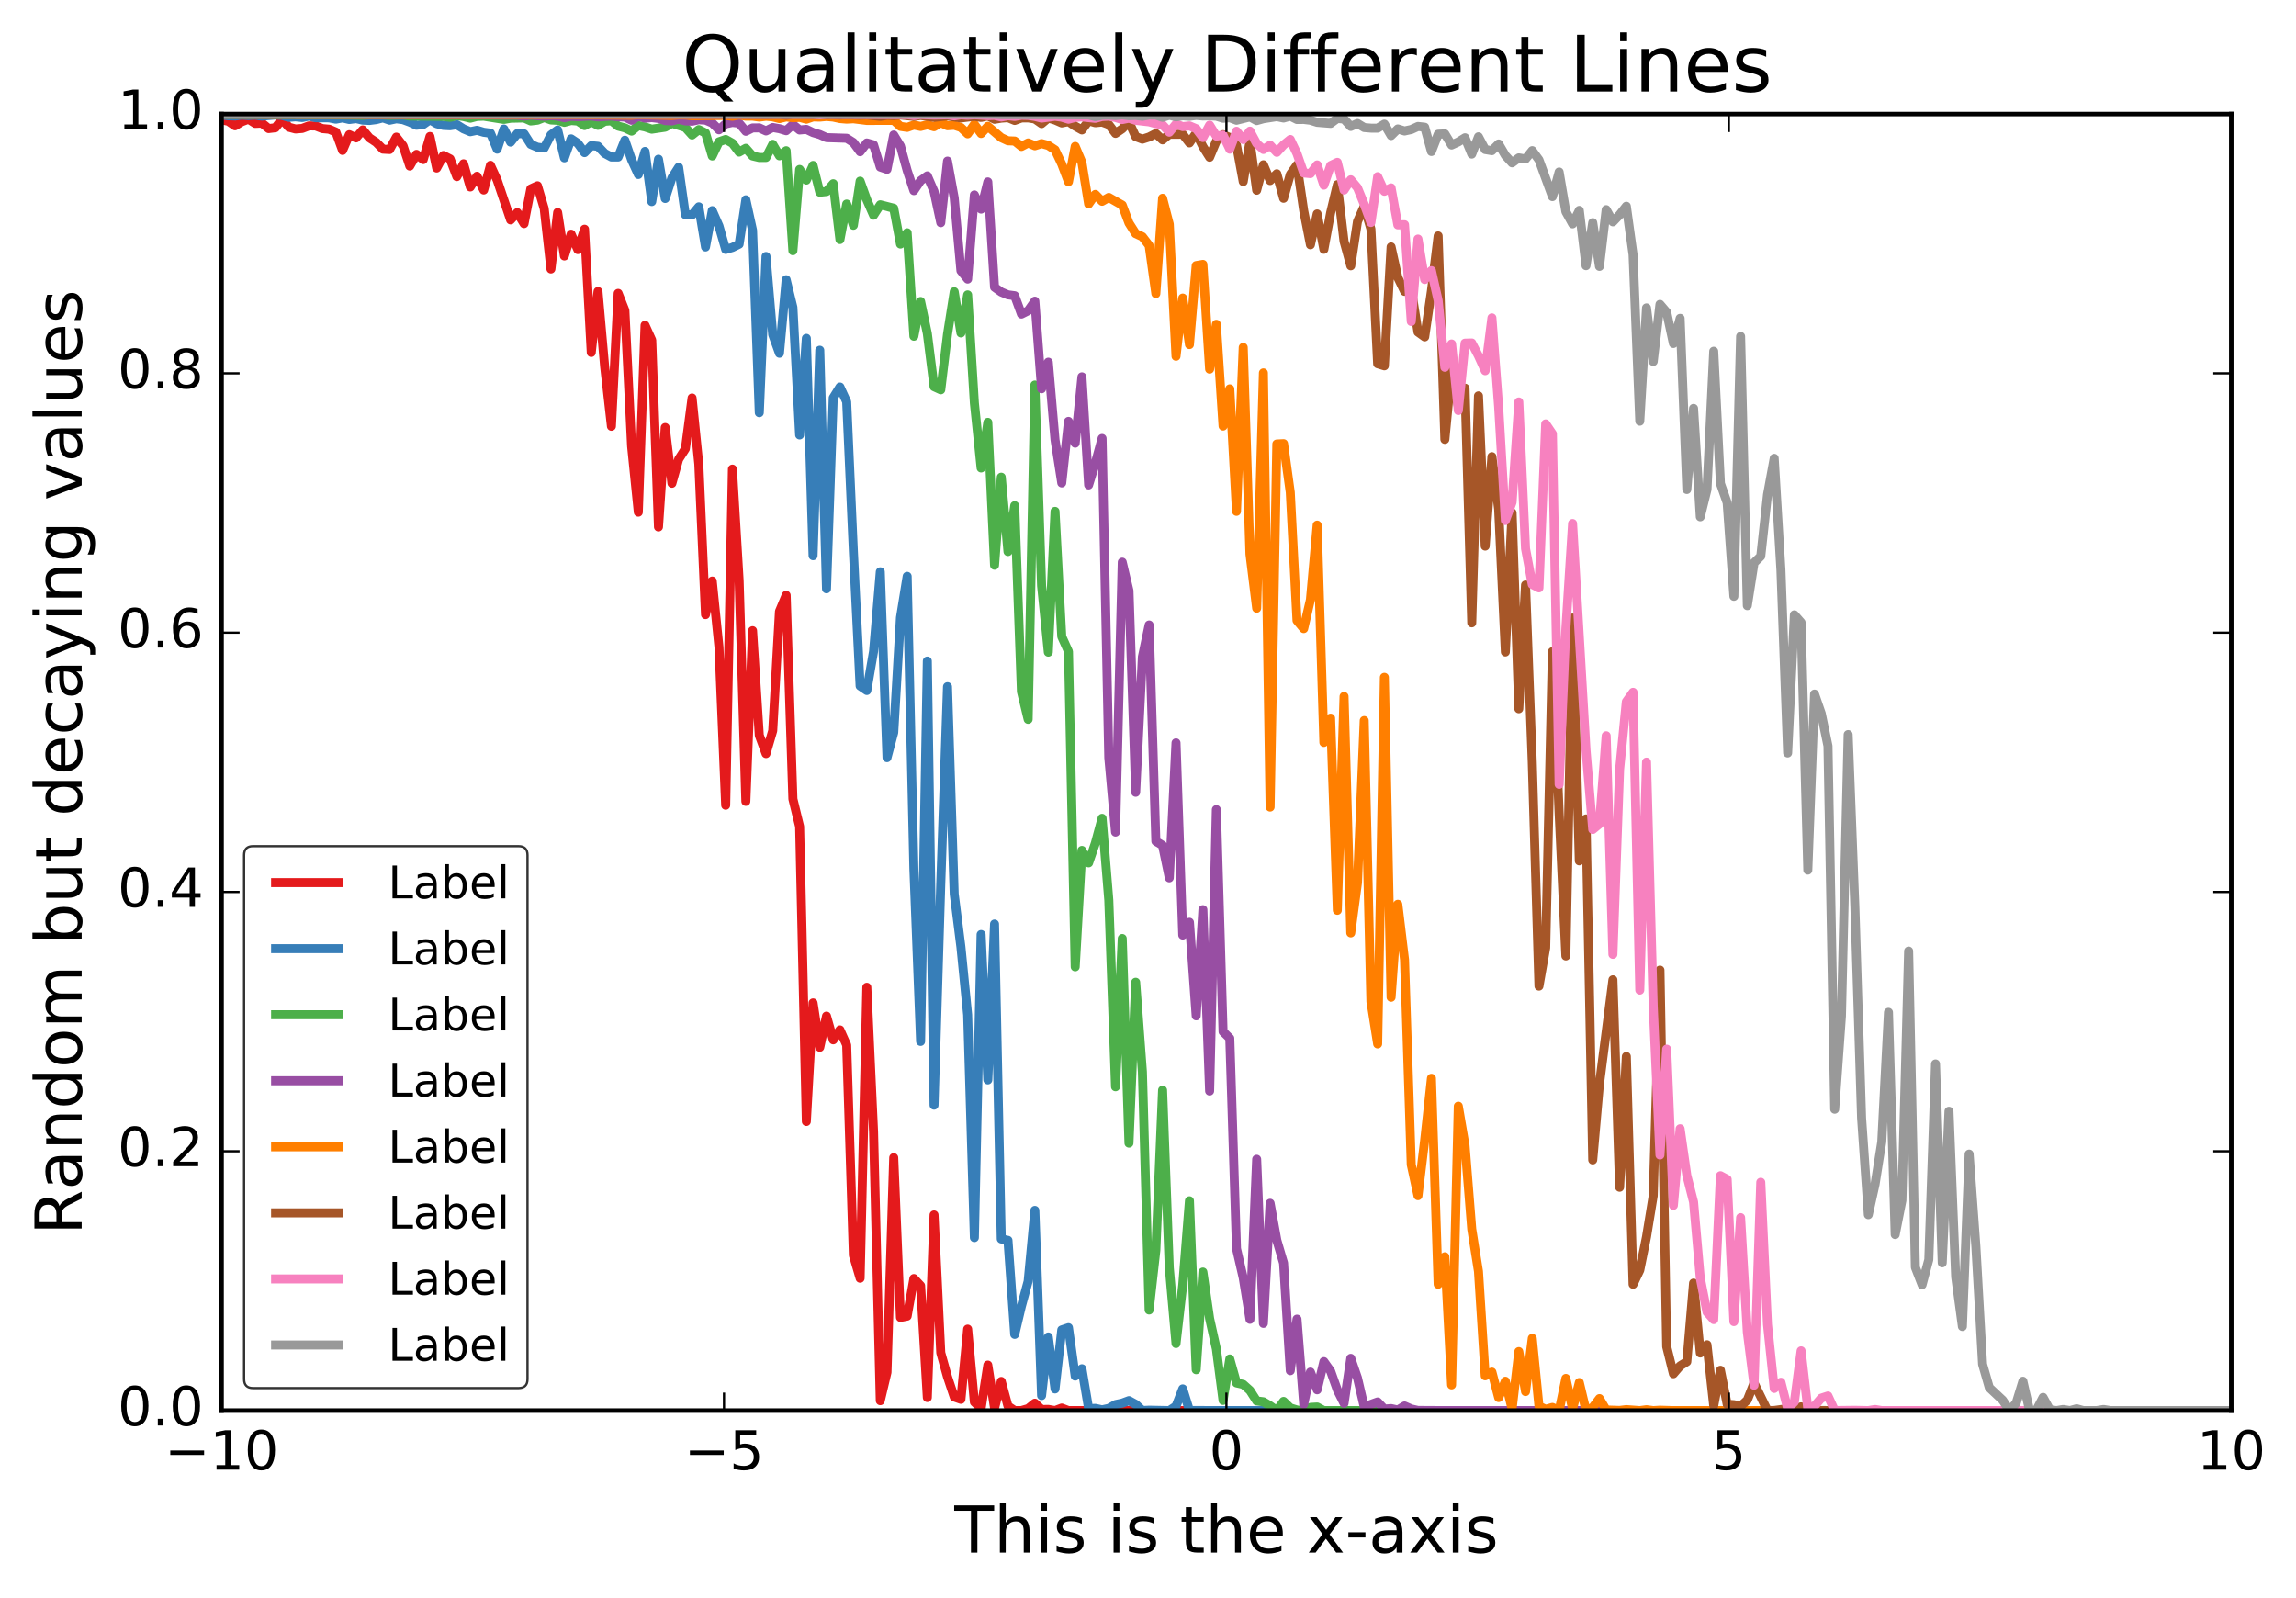 <?xml version="1.0" encoding="utf-8" standalone="no"?>
<!DOCTYPE svg PUBLIC "-//W3C//DTD SVG 1.1//EN"
  "http://www.w3.org/Graphics/SVG/1.1/DTD/svg11.dtd">
<!-- Created with matplotlib (http://matplotlib.org/) -->
<svg height="355pt" version="1.1" viewBox="0 0 510 355" width="510pt" xmlns="http://www.w3.org/2000/svg" xmlns:xlink="http://www.w3.org/1999/xlink">
 <defs>
  <style type="text/css">
*{stroke-linecap:butt;stroke-linejoin:round;stroke-miterlimit:100000;}
  </style>
 </defs>
 <g id="figure_1">
  <g id="patch_1">
   <path d="M 0 355.08 
L 510.455 355.08 
L 510.455 0 
L 0 0 
z
" style="fill:#ffffff;"/>
  </g>
  <g id="axes_1">
   <g id="patch_2">
    <path d="M 49.22 313.33 
L 495.62 313.33 
L 495.62 25.33 
L 49.22 25.33 
z
" style="fill:#ffffff;"/>
   </g>
   <g id="line2d_1">
    <path clip-path="url(#p0feb78dad5)" d="M 49.22 26.619 
L 50.713 26.934 
L 52.206 27.947 
L 53.699 27.046 
L 55.192 26.478 
L 56.685 27.417 
L 58.178 27.348 
L 59.671 28.563 
L 61.164 28.383 
L 62.657 26.499 
L 64.15 28.254 
L 65.643 28.654 
L 67.136 28.531 
L 68.629 27.962 
L 70.122 27.989 
L 71.615 28.567 
L 73.108 28.701 
L 74.601 29.334 
L 76.094 33.411 
L 77.587 29.921 
L 79.08 30.634 
L 80.573 28.862 
L 82.066 30.622 
L 83.559 31.614 
L 85.052 33.129 
L 86.545 33.212 
L 88.038 30.459 
L 89.531 32.381 
L 91.024 36.886 
L 92.517 34.293 
L 94.01 35.451 
L 95.503 30.317 
L 96.996 37.324 
L 98.488 34.541 
L 99.981 35.3 
L 101.474 39.233 
L 102.967 36.379 
L 104.46 41.529 
L 105.953 39.147 
L 107.446 42.203 
L 108.939 36.719 
L 110.432 39.994 
L 113.418 48.85 
L 114.911 47.222 
L 116.404 49.673 
L 117.897 41.956 
L 119.39 41.266 
L 120.883 46.336 
L 122.376 59.749 
L 123.869 47.198 
L 125.362 56.858 
L 126.855 52.019 
L 128.348 55.444 
L 129.841 50.914 
L 131.334 78.297 
L 132.827 64.745 
L 134.32 81.558 
L 135.813 94.69 
L 137.306 65.167 
L 138.799 68.949 
L 140.292 99.114 
L 141.785 113.765 
L 143.278 72.256 
L 144.771 75.558 
L 146.264 117.049 
L 147.757 94.961 
L 149.25 107.348 
L 150.743 102.019 
L 152.236 99.691 
L 153.729 88.404 
L 155.222 103.091 
L 156.715 136.523 
L 158.208 129.066 
L 159.701 143.733 
L 161.193 178.865 
L 162.686 104.197 
L 164.179 128.933 
L 165.672 178.01 
L 167.165 140.088 
L 168.658 163.339 
L 170.151 167.396 
L 171.644 162.315 
L 173.137 135.807 
L 174.63 132.231 
L 176.123 177.471 
L 177.616 183.596 
L 179.109 249.113 
L 180.602 222.775 
L 182.095 232.634 
L 183.588 225.707 
L 185.081 230.976 
L 186.574 228.771 
L 188.067 232.126 
L 189.56 278.841 
L 191.053 283.933 
L 192.546 219.298 
L 194.039 251.389 
L 195.532 311.126 
L 197.025 304.83 
L 198.518 257.145 
L 200.011 292.639 
L 201.504 292.347 
L 202.997 283.998 
L 204.49 285.58 
L 205.983 310.435 
L 207.476 269.873 
L 208.969 300.481 
L 210.462 305.832 
L 211.955 310.303 
L 213.448 310.829 
L 214.941 295.23 
L 216.434 311.427 
L 217.927 312.846 
L 219.42 303.223 
L 220.913 312.762 
L 222.406 306.854 
L 223.899 312.328 
L 225.391 313.327 
L 226.884 313.316 
L 228.377 312.885 
L 229.87 311.686 
L 231.363 313.087 
L 232.856 313.062 
L 234.349 313.319 
L 235.842 312.76 
L 237.335 313.33 
L 495.62 313.33 
L 495.62 313.33 
" style="fill:none;stroke:#e41a1c;stroke-linecap:square;stroke-width:2.0;"/>
   </g>
   <g id="line2d_2">
    <path clip-path="url(#p0feb78dad5)" d="M 49.22 25.567 
L 50.713 25.718 
L 52.206 25.772 
L 53.699 25.596 
L 55.192 25.679 
L 56.685 25.598 
L 58.178 25.805 
L 61.164 25.542 
L 62.657 25.649 
L 64.15 26.063 
L 65.643 25.953 
L 67.136 26.109 
L 68.629 25.788 
L 70.122 26.155 
L 73.108 26.182 
L 74.601 26.474 
L 76.094 26.19 
L 77.587 26.548 
L 79.08 26.345 
L 80.573 26.689 
L 82.066 26.76 
L 83.559 26.57 
L 85.052 26.184 
L 86.545 26.703 
L 88.038 26.39 
L 89.531 26.587 
L 91.024 27.133 
L 92.517 27.825 
L 94.01 27.652 
L 95.503 26.59 
L 96.996 27.477 
L 98.488 27.864 
L 99.981 27.937 
L 101.474 27.699 
L 102.967 28.633 
L 104.46 29.256 
L 105.953 28.941 
L 107.446 29.382 
L 108.939 29.578 
L 110.432 33.134 
L 111.925 28.662 
L 113.418 31.568 
L 114.911 29.677 
L 116.404 29.724 
L 117.897 32.069 
L 119.39 32.704 
L 120.883 32.875 
L 122.376 29.978 
L 123.869 28.875 
L 125.362 35.061 
L 126.855 30.845 
L 128.348 31.839 
L 129.841 33.897 
L 131.334 32.355 
L 132.827 32.497 
L 134.32 34.071 
L 135.813 34.879 
L 137.306 34.879 
L 138.799 31.147 
L 140.292 35.491 
L 141.785 38.757 
L 143.278 33.634 
L 144.771 44.776 
L 146.264 35.363 
L 147.757 44.088 
L 149.25 39.497 
L 150.743 37.162 
L 152.236 47.687 
L 153.729 47.727 
L 155.222 45.942 
L 156.715 54.863 
L 158.208 46.788 
L 159.701 50.191 
L 161.193 55.407 
L 162.686 54.967 
L 164.179 54.244 
L 165.672 44.376 
L 167.165 51.171 
L 168.658 91.671 
L 170.151 56.97 
L 171.644 74.341 
L 173.137 78.473 
L 174.63 62.139 
L 176.123 68.273 
L 177.616 96.618 
L 179.109 75.154 
L 180.602 123.436 
L 182.095 77.796 
L 183.588 130.793 
L 185.081 88.38 
L 186.574 85.968 
L 188.067 89.236 
L 189.56 122.522 
L 191.053 152.366 
L 192.546 153.379 
L 194.039 144.706 
L 195.532 127.016 
L 197.025 168.301 
L 198.518 162.726 
L 200.011 137.207 
L 201.504 128.018 
L 202.997 193.01 
L 204.49 231.326 
L 205.983 146.841 
L 207.476 245.486 
L 208.969 196.311 
L 210.462 152.528 
L 211.955 198.573 
L 213.448 210.36 
L 214.941 225.417 
L 216.434 274.904 
L 217.927 207.582 
L 219.42 239.879 
L 220.913 205.252 
L 222.406 275.199 
L 223.899 275.515 
L 225.391 296.402 
L 226.884 290.118 
L 228.377 284.615 
L 229.87 268.866 
L 231.363 309.993 
L 232.856 296.978 
L 234.349 308.52 
L 235.842 295.406 
L 237.335 294.907 
L 238.828 305.665 
L 240.321 304.033 
L 241.814 312.894 
L 243.307 312.832 
L 244.8 313.154 
L 246.293 312.837 
L 247.786 311.987 
L 249.279 311.674 
L 250.772 311.121 
L 252.265 311.941 
L 253.758 313.309 
L 255.251 313.237 
L 259.73 313.329 
L 261.223 312.352 
L 262.716 308.507 
L 264.209 313.307 
L 271.674 313.33 
L 495.62 313.33 
L 495.62 313.33 
" style="fill:none;stroke:#377eb8;stroke-linecap:square;stroke-width:2.0;"/>
   </g>
   <g id="line2d_3">
    <path clip-path="url(#p0feb78dad5)" d="M 49.22 25.39 
L 56.685 25.431 
L 59.671 25.429 
L 64.15 25.441 
L 77.587 25.552 
L 80.573 25.635 
L 82.066 25.489 
L 85.052 25.538 
L 86.545 25.634 
L 89.531 25.546 
L 91.024 25.791 
L 94.01 25.816 
L 98.488 25.877 
L 99.981 26.071 
L 101.474 25.688 
L 102.967 25.892 
L 104.46 26.258 
L 105.953 25.867 
L 107.446 25.816 
L 111.925 26.532 
L 113.418 26.268 
L 116.404 26.207 
L 117.897 26.873 
L 119.39 26.698 
L 120.883 26.107 
L 122.376 26.65 
L 123.869 26.73 
L 125.362 27.178 
L 126.855 26.777 
L 128.348 26.89 
L 129.841 27.898 
L 131.334 27.06 
L 132.827 27.852 
L 134.32 26.953 
L 135.813 26.826 
L 137.306 28.019 
L 138.799 28.409 
L 140.292 29.122 
L 141.785 27.894 
L 143.278 28.199 
L 144.771 28.696 
L 147.757 28.254 
L 149.25 27.386 
L 152.236 28.322 
L 153.729 29.987 
L 155.222 28.794 
L 156.715 29.545 
L 158.208 34.649 
L 159.701 31.499 
L 161.193 30.981 
L 162.686 31.811 
L 164.179 33.784 
L 165.672 32.939 
L 167.165 34.639 
L 168.658 34.994 
L 170.151 34.981 
L 171.644 32.055 
L 173.137 34.609 
L 174.63 33.476 
L 176.123 55.69 
L 177.616 37.64 
L 179.109 40.007 
L 180.602 36.748 
L 182.095 42.703 
L 183.588 42.547 
L 185.081 40.808 
L 186.574 53.207 
L 188.067 45.326 
L 189.56 50.046 
L 191.053 40.234 
L 192.546 44.388 
L 194.039 47.802 
L 195.532 45.489 
L 198.518 46.253 
L 200.011 54.212 
L 201.504 51.703 
L 202.997 74.687 
L 204.49 66.973 
L 205.983 74.08 
L 207.476 85.897 
L 208.969 86.583 
L 210.462 74.245 
L 211.955 64.805 
L 213.448 73.963 
L 214.941 65.504 
L 216.434 89.513 
L 217.927 103.948 
L 219.42 93.812 
L 220.913 125.555 
L 222.406 105.995 
L 223.899 122.518 
L 225.391 112.323 
L 226.884 153.611 
L 228.377 159.785 
L 229.87 85.524 
L 231.363 130.096 
L 232.856 144.867 
L 234.349 113.588 
L 235.842 141.404 
L 237.335 144.721 
L 238.828 214.761 
L 240.321 188.9 
L 241.814 191.662 
L 243.307 187.292 
L 244.8 181.768 
L 246.293 199.953 
L 247.786 241.4 
L 249.279 208.469 
L 250.772 253.922 
L 252.265 218.186 
L 253.758 238.085 
L 255.251 290.983 
L 256.744 277.733 
L 258.237 242.155 
L 259.73 281.627 
L 261.223 298.435 
L 262.716 285.464 
L 264.209 266.731 
L 265.702 304.248 
L 267.195 282.555 
L 268.688 292.884 
L 270.181 299.602 
L 271.674 311.07 
L 273.167 301.862 
L 274.66 307.179 
L 276.153 307.516 
L 277.646 308.851 
L 279.139 311.182 
L 280.632 311.374 
L 282.125 312.261 
L 283.618 313.327 
L 285.111 311.293 
L 286.604 312.733 
L 288.097 313.196 
L 289.589 313.33 
L 291.082 312.613 
L 292.575 312.528 
L 294.068 313.33 
L 298.547 313.33 
L 423.957 313.33 
L 495.62 313.33 
L 495.62 313.33 
" style="fill:none;stroke:#4daf4a;stroke-linecap:square;stroke-width:2.0;"/>
   </g>
   <g id="line2d_4">
    <path clip-path="url(#p0feb78dad5)" d="M 49.22 25.348 
L 79.08 25.37 
L 83.559 25.428 
L 88.038 25.433 
L 108.939 25.527 
L 111.925 25.572 
L 114.911 25.596 
L 116.404 25.794 
L 117.897 25.603 
L 120.883 25.829 
L 122.376 25.69 
L 123.869 25.816 
L 125.362 26.155 
L 126.855 25.853 
L 128.348 25.931 
L 131.334 25.777 
L 132.827 25.981 
L 135.813 25.788 
L 137.306 25.957 
L 138.799 26.01 
L 140.292 26.719 
L 141.785 25.819 
L 143.278 26.263 
L 144.771 26.123 
L 146.264 26.312 
L 147.757 26.789 
L 149.25 26.862 
L 150.743 26.492 
L 152.236 26.859 
L 153.729 26.932 
L 155.222 26.603 
L 156.715 26.682 
L 158.208 27.323 
L 159.701 28.832 
L 161.193 27.513 
L 162.686 27.198 
L 164.179 27.368 
L 165.672 29.163 
L 167.165 28.423 
L 168.658 28.406 
L 170.151 29.086 
L 171.644 28.323 
L 173.137 28.589 
L 174.63 29.033 
L 176.123 27.669 
L 177.616 28.877 
L 179.109 28.737 
L 180.602 29.451 
L 182.095 29.895 
L 183.588 30.571 
L 188.067 30.712 
L 189.56 31.659 
L 191.053 33.695 
L 192.546 31.754 
L 194.039 32.176 
L 195.532 37.106 
L 197.025 37.612 
L 198.518 29.99 
L 200.011 32.433 
L 201.504 37.867 
L 202.997 42.346 
L 204.49 40.136 
L 205.983 39.063 
L 207.476 42.521 
L 208.969 49.465 
L 210.462 35.783 
L 211.955 43.945 
L 213.448 60.14 
L 214.941 61.992 
L 216.434 43.297 
L 217.927 46.449 
L 219.42 40.404 
L 220.913 63.805 
L 222.406 64.874 
L 223.899 65.494 
L 225.391 65.689 
L 226.884 69.765 
L 228.377 69.017 
L 229.87 66.897 
L 231.363 86.359 
L 232.856 80.45 
L 234.349 97.705 
L 235.842 107.271 
L 237.335 93.601 
L 238.828 98.445 
L 240.321 83.705 
L 241.814 107.715 
L 243.307 102.865 
L 244.8 97.391 
L 246.293 168.318 
L 247.786 184.83 
L 249.279 124.872 
L 250.772 131.187 
L 252.265 175.981 
L 253.758 145.894 
L 255.251 138.826 
L 256.744 186.873 
L 258.237 187.776 
L 259.73 194.998 
L 261.223 165.013 
L 262.716 207.703 
L 264.209 204.868 
L 265.702 225.651 
L 267.195 202.064 
L 268.688 242.351 
L 270.181 179.831 
L 271.674 229.16 
L 273.167 230.619 
L 274.66 277.344 
L 276.153 283.84 
L 277.646 293.059 
L 279.139 257.499 
L 280.632 293.962 
L 282.125 267.282 
L 283.618 275.489 
L 285.111 280.556 
L 286.604 304.466 
L 288.097 293.013 
L 289.589 311.916 
L 291.082 304.775 
L 292.575 308.71 
L 294.068 302.449 
L 295.561 304.551 
L 297.054 308.739 
L 298.547 311.713 
L 300.04 301.724 
L 301.533 306.084 
L 303.026 312.483 
L 306.012 311.415 
L 307.505 312.995 
L 308.998 312.875 
L 310.491 313.204 
L 311.984 312.301 
L 313.477 312.957 
L 314.97 313.296 
L 320.942 313.33 
L 326.914 313.33 
L 495.62 313.33 
L 495.62 313.33 
" style="fill:none;stroke:#984ea3;stroke-linecap:square;stroke-width:2.0;"/>
   </g>
   <g id="line2d_5">
    <path clip-path="url(#p0feb78dad5)" d="M 49.22 25.334 
L 128.348 25.474 
L 140.292 25.604 
L 141.785 25.478 
L 149.25 25.658 
L 150.743 25.538 
L 152.236 25.56 
L 153.729 25.732 
L 161.193 25.648 
L 162.686 25.828 
L 164.179 25.563 
L 165.672 25.809 
L 167.165 25.806 
L 168.658 26.014 
L 170.151 25.827 
L 171.644 25.963 
L 173.137 26.342 
L 174.63 25.982 
L 176.123 26.158 
L 177.616 26.072 
L 179.109 26.48 
L 180.602 25.977 
L 182.095 26.017 
L 183.588 25.874 
L 185.081 26.01 
L 186.574 26.337 
L 188.067 26.467 
L 189.56 26.383 
L 192.546 26.757 
L 198.518 26.737 
L 200.011 28.075 
L 201.504 28.302 
L 202.997 27.78 
L 204.49 28.092 
L 205.983 27.719 
L 207.476 28.15 
L 208.969 27.243 
L 210.462 27.935 
L 211.955 27.825 
L 213.448 28.322 
L 214.941 29.73 
L 216.434 27.632 
L 217.927 29.657 
L 219.42 28.059 
L 222.406 30.584 
L 223.899 31.273 
L 225.391 31.329 
L 226.884 32.534 
L 228.377 31.751 
L 229.87 32.381 
L 231.363 31.898 
L 232.856 32.309 
L 234.349 33.28 
L 235.842 36.45 
L 237.335 40.378 
L 238.828 32.519 
L 240.321 36.083 
L 241.814 45.314 
L 243.307 43.185 
L 244.8 44.711 
L 246.293 43.857 
L 249.279 45.56 
L 250.772 49.539 
L 252.265 51.896 
L 253.758 52.58 
L 255.251 54.529 
L 256.744 65.224 
L 258.237 44.043 
L 259.73 49.806 
L 261.223 79.136 
L 262.716 66.204 
L 264.209 76.539 
L 265.702 58.991 
L 267.195 58.732 
L 268.688 81.996 
L 270.181 72.039 
L 271.674 94.638 
L 273.167 86.376 
L 274.66 113.578 
L 276.153 77.17 
L 277.646 123.066 
L 279.139 135.102 
L 280.632 82.831 
L 282.125 179.271 
L 283.618 98.628 
L 285.111 98.551 
L 286.604 109.364 
L 288.097 137.83 
L 289.589 139.63 
L 291.082 133.209 
L 292.575 116.644 
L 294.068 164.918 
L 295.561 159.522 
L 297.054 202.206 
L 298.547 154.7 
L 300.04 207.219 
L 301.533 196.066 
L 303.026 160.048 
L 304.519 222.5 
L 306.012 231.887 
L 307.505 150.449 
L 308.998 221.521 
L 310.491 200.867 
L 311.984 213.161 
L 313.477 258.705 
L 314.97 265.592 
L 316.463 253.246 
L 317.956 239.522 
L 319.449 285.266 
L 320.942 279.161 
L 322.435 307.62 
L 323.928 245.712 
L 325.421 254.428 
L 326.914 273.015 
L 328.407 282.404 
L 329.9 305.605 
L 331.393 304.781 
L 332.886 310.442 
L 334.379 306.809 
L 335.872 312.951 
L 337.365 300.221 
L 338.858 309.1 
L 340.351 297.275 
L 341.844 312.344 
L 343.337 313.049 
L 344.83 312.622 
L 346.323 313.321 
L 347.816 306.186 
L 349.309 312.955 
L 350.802 307.096 
L 352.294 313.317 
L 353.787 312.629 
L 355.28 310.664 
L 356.773 313.186 
L 359.759 313.29 
L 361.252 313.105 
L 364.238 313.33 
L 365.731 313.127 
L 367.224 313.33 
L 368.717 313.239 
L 371.703 313.33 
L 495.62 313.33 
L 495.62 313.33 
" style="fill:none;stroke:#ff7f00;stroke-linecap:square;stroke-width:2.0;"/>
   </g>
   <g id="line2d_6">
    <path clip-path="url(#p0feb78dad5)" d="M 49.22 25.331 
L 164.179 25.414 
L 170.151 25.467 
L 173.137 25.42 
L 174.63 25.589 
L 176.123 25.405 
L 182.095 25.492 
L 185.081 25.482 
L 186.574 25.546 
L 188.067 25.483 
L 191.053 25.58 
L 192.546 25.525 
L 195.532 25.859 
L 197.025 25.611 
L 198.518 25.674 
L 200.011 25.546 
L 202.997 25.859 
L 204.49 25.651 
L 207.476 26.066 
L 210.462 25.75 
L 213.448 26.208 
L 216.434 25.826 
L 217.927 26.091 
L 219.42 25.744 
L 220.913 26.499 
L 222.406 26.248 
L 223.899 26.138 
L 225.391 26.758 
L 226.884 26.209 
L 228.377 26.194 
L 229.87 26.426 
L 231.363 27.464 
L 232.856 26.215 
L 234.349 26.66 
L 235.842 27.311 
L 237.335 27.018 
L 238.828 28.033 
L 240.321 28.864 
L 241.814 26.839 
L 243.307 27.268 
L 244.8 27.116 
L 246.293 27.668 
L 247.786 29.633 
L 249.279 28.618 
L 250.772 27.088 
L 252.265 30.351 
L 253.758 30.912 
L 255.251 30.433 
L 256.744 29.664 
L 258.237 31.067 
L 259.73 29.831 
L 262.716 29.822 
L 264.209 31.74 
L 265.702 29.555 
L 267.195 32.559 
L 268.688 34.931 
L 270.181 31.348 
L 271.674 29.913 
L 273.167 30.561 
L 274.66 32.263 
L 276.153 40.336 
L 277.646 31.429 
L 279.139 42.261 
L 280.632 36.601 
L 282.125 40.109 
L 283.618 38.596 
L 285.111 44.042 
L 286.604 38.738 
L 288.097 36.642 
L 289.589 46.796 
L 291.082 54.374 
L 292.575 47.524 
L 294.068 55.378 
L 295.561 47.286 
L 297.054 41.026 
L 298.547 53.6 
L 300.04 59.041 
L 301.533 49.203 
L 303.026 45.834 
L 304.519 50.872 
L 306.012 80.805 
L 307.505 81.26 
L 308.998 54.844 
L 310.491 61.623 
L 311.984 64.721 
L 313.477 64.142 
L 314.97 73.762 
L 316.463 74.833 
L 317.956 64.628 
L 319.449 52.399 
L 320.942 97.599 
L 322.435 81.968 
L 323.928 90.265 
L 325.421 86.228 
L 326.914 138.349 
L 328.407 87.936 
L 329.9 121.302 
L 331.393 101.434 
L 332.886 113.095 
L 334.379 144.824 
L 335.872 113.899 
L 337.365 157.437 
L 338.858 129.94 
L 340.351 169.286 
L 341.844 219.043 
L 343.337 210.519 
L 344.83 144.751 
L 346.323 180.584 
L 347.816 212.346 
L 349.309 137.28 
L 350.802 191.218 
L 352.294 181.905 
L 353.787 257.654 
L 355.28 240.773 
L 358.266 217.643 
L 359.759 263.724 
L 361.252 234.675 
L 362.745 285.269 
L 364.238 282.138 
L 365.731 274.738 
L 367.224 265.6 
L 368.717 215.49 
L 370.21 299.125 
L 371.703 305.144 
L 373.196 303.404 
L 374.689 302.467 
L 376.182 285.01 
L 377.675 300.539 
L 379.168 298.707 
L 380.661 312.255 
L 382.154 304.376 
L 383.647 311.915 
L 385.14 312.02 
L 386.633 312.373 
L 388.126 310.997 
L 389.619 307.209 
L 392.605 313.324 
L 394.098 313.301 
L 397.084 312.885 
L 398.577 313.069 
L 400.07 312.493 
L 401.563 313.307 
L 410.521 313.33 
L 495.62 313.33 
L 495.62 313.33 
" style="fill:none;stroke:#a65628;stroke-linecap:square;stroke-width:2.0;"/>
   </g>
   <g id="line2d_7">
    <path clip-path="url(#p0feb78dad5)" d="M 49.22 25.33 
L 180.602 25.379 
L 182.095 25.494 
L 183.588 25.373 
L 201.504 25.465 
L 202.997 25.678 
L 204.49 25.447 
L 207.476 25.569 
L 210.462 25.502 
L 211.955 25.743 
L 213.448 25.507 
L 214.941 25.609 
L 216.434 25.493 
L 219.42 25.684 
L 220.913 25.638 
L 222.406 25.994 
L 223.899 25.71 
L 225.391 25.873 
L 226.884 25.612 
L 228.377 25.645 
L 229.87 25.865 
L 231.363 26.238 
L 234.349 25.835 
L 235.842 26.033 
L 237.335 26.485 
L 238.828 26.088 
L 240.321 25.973 
L 243.307 26.294 
L 244.8 25.884 
L 246.293 25.813 
L 247.786 26.1 
L 249.279 26.557 
L 250.772 26.253 
L 252.265 26.734 
L 255.251 27.067 
L 256.744 27.463 
L 258.237 27.732 
L 259.73 29.364 
L 261.223 27.569 
L 262.716 28.133 
L 264.209 27.961 
L 265.702 28.591 
L 267.195 30.556 
L 268.688 27.797 
L 270.181 30.236 
L 271.674 30.026 
L 273.167 33.137 
L 274.66 29.155 
L 276.153 30.993 
L 277.646 29.129 
L 279.139 31.892 
L 280.632 33.202 
L 282.125 32.248 
L 283.618 33.836 
L 285.111 32.196 
L 286.604 30.982 
L 288.097 34.125 
L 289.589 38.418 
L 291.082 38.56 
L 292.575 36.634 
L 294.068 41.127 
L 295.561 36.781 
L 297.054 36.062 
L 298.547 42.216 
L 300.04 39.932 
L 301.533 41.706 
L 303.026 45.381 
L 304.519 49.42 
L 306.012 39.24 
L 307.505 42.489 
L 308.998 41.729 
L 310.491 49.947 
L 311.984 49.917 
L 313.477 71.414 
L 314.97 53.098 
L 316.463 62.095 
L 317.956 60.108 
L 319.449 66.767 
L 320.942 81.588 
L 322.435 76.404 
L 323.928 91.192 
L 325.421 76.228 
L 326.914 76.186 
L 328.407 79.042 
L 329.9 82.347 
L 331.393 70.611 
L 332.886 90.379 
L 334.379 115.624 
L 335.872 111.567 
L 337.365 89.288 
L 338.858 121.866 
L 340.351 129.816 
L 341.844 130.58 
L 343.337 94.161 
L 344.83 96.367 
L 346.323 174.231 
L 347.816 139.689 
L 349.309 116.289 
L 352.294 166.592 
L 353.787 184.247 
L 355.28 183.018 
L 356.773 163.435 
L 358.266 211.993 
L 359.759 170.899 
L 361.252 155.859 
L 362.745 153.782 
L 364.238 219.931 
L 365.731 169.286 
L 367.224 223.603 
L 368.717 256.563 
L 370.21 233.041 
L 371.703 267.745 
L 373.196 250.725 
L 374.689 261.096 
L 376.182 266.989 
L 377.675 283.893 
L 379.168 291.455 
L 380.661 293.12 
L 382.154 261.16 
L 383.647 261.959 
L 385.14 293.561 
L 386.633 270.466 
L 388.126 295.887 
L 389.619 307.697 
L 391.112 262.616 
L 392.605 294.192 
L 394.098 308.413 
L 395.591 307.038 
L 397.084 312.886 
L 398.577 311.406 
L 400.07 300.06 
L 401.563 312.918 
L 403.056 312.316 
L 404.549 310.565 
L 406.042 310.08 
L 407.535 313.321 
L 412.014 313.265 
L 415 313.33 
L 416.492 313.076 
L 417.985 313.33 
L 420.971 313.33 
L 459.789 313.33 
L 495.62 313.33 
L 495.62 313.33 
" style="fill:none;stroke:#f781bf;stroke-linecap:square;stroke-width:2.0;"/>
   </g>
   <g id="line2d_8">
    <path clip-path="url(#p0feb78dad5)" d="M 49.22 25.33 
L 220.913 25.379 
L 222.406 25.463 
L 225.391 25.459 
L 231.363 25.486 
L 241.814 25.525 
L 243.307 25.919 
L 244.8 25.612 
L 246.293 25.568 
L 247.786 25.669 
L 249.279 25.52 
L 250.772 25.702 
L 252.265 25.649 
L 253.758 25.845 
L 255.251 25.551 
L 256.744 25.564 
L 258.237 26.069 
L 259.73 25.599 
L 261.223 25.963 
L 262.716 25.723 
L 264.209 25.833 
L 265.702 25.652 
L 267.195 25.774 
L 268.688 25.734 
L 270.181 25.816 
L 271.674 26.277 
L 273.167 26.15 
L 274.66 26.713 
L 277.646 25.97 
L 279.139 26.791 
L 280.632 26.372 
L 283.618 25.908 
L 285.111 26.22 
L 286.604 25.805 
L 288.097 26.546 
L 289.589 26.529 
L 291.082 26.713 
L 292.575 27.177 
L 295.561 27.416 
L 297.054 26.315 
L 298.547 26.444 
L 300.04 28.091 
L 301.533 27.427 
L 303.026 28.337 
L 304.519 28.465 
L 306.012 28.468 
L 307.505 27.571 
L 308.998 30.119 
L 310.491 28.64 
L 311.984 29.099 
L 313.477 28.771 
L 314.97 28.091 
L 316.463 28.255 
L 317.956 33.65 
L 319.449 29.816 
L 320.942 29.735 
L 322.435 32.211 
L 323.928 31.522 
L 325.421 30.604 
L 326.914 34.227 
L 328.407 30.386 
L 329.9 33.217 
L 331.393 33.465 
L 332.886 31.98 
L 334.379 34.531 
L 335.872 36.171 
L 337.365 35.062 
L 338.858 35.315 
L 340.351 33.459 
L 341.844 35.504 
L 344.83 43.675 
L 346.323 38.203 
L 347.816 47.014 
L 349.309 49.726 
L 350.802 46.736 
L 352.294 59.012 
L 353.787 49.458 
L 355.28 59.172 
L 356.773 46.57 
L 358.266 49.275 
L 359.759 47.715 
L 361.252 45.813 
L 362.745 56.575 
L 364.238 93.557 
L 365.731 68.392 
L 367.224 80.298 
L 368.717 67.611 
L 370.21 69.361 
L 371.703 76.299 
L 373.196 70.716 
L 374.689 108.733 
L 376.182 90.716 
L 377.675 114.798 
L 379.168 108.735 
L 380.661 78.019 
L 382.154 107.407 
L 383.647 111.664 
L 385.14 132.456 
L 386.633 74.72 
L 388.126 134.532 
L 389.619 125.029 
L 391.112 123.553 
L 392.605 109.894 
L 394.098 101.802 
L 395.591 126.635 
L 397.084 167.255 
L 398.577 136.571 
L 400.07 138.275 
L 401.563 193.274 
L 403.056 154.175 
L 404.549 158.49 
L 406.042 165.702 
L 407.535 246.393 
L 409.028 225.713 
L 410.521 163.17 
L 412.014 201.304 
L 413.507 248.346 
L 415 269.811 
L 416.492 263.095 
L 417.985 253.656 
L 419.478 224.865 
L 420.971 274.229 
L 422.464 266.66 
L 423.957 211.255 
L 425.45 281.509 
L 426.943 285.377 
L 428.436 279.809 
L 429.929 236.325 
L 431.422 280.508 
L 432.915 246.842 
L 434.408 283.652 
L 435.901 294.655 
L 437.394 256.354 
L 438.887 276.764 
L 440.38 303.025 
L 441.873 308.23 
L 444.859 311.031 
L 446.352 313.3 
L 447.845 311.661 
L 449.338 306.81 
L 450.831 313.329 
L 452.324 313.258 
L 453.817 310.397 
L 455.31 313.129 
L 456.803 313.327 
L 458.296 313.074 
L 459.789 313.329 
L 461.282 312.921 
L 462.775 313.33 
L 465.761 313.321 
L 467.254 313.078 
L 468.747 313.323 
L 491.141 313.33 
L 495.62 313.33 
L 495.62 313.33 
" style="fill:none;stroke:#999999;stroke-linecap:square;stroke-width:2.0;"/>
   </g>
   <g id="patch_3">
    <path d="M 49.22 313.33 
L 49.22 25.33 
" style="fill:none;stroke:#000000;stroke-linecap:square;stroke-linejoin:miter;"/>
   </g>
   <g id="patch_4">
    <path d="M 49.22 25.33 
L 495.62 25.33 
" style="fill:none;stroke:#000000;stroke-linecap:square;stroke-linejoin:miter;"/>
   </g>
   <g id="patch_5">
    <path d="M 495.62 313.33 
L 495.62 25.33 
" style="fill:none;stroke:#000000;stroke-linecap:square;stroke-linejoin:miter;"/>
   </g>
   <g id="patch_6">
    <path d="M 49.22 313.33 
L 495.62 313.33 
" style="fill:none;stroke:#000000;stroke-linecap:square;stroke-linejoin:miter;"/>
   </g>
   <g id="matplotlib.axis_1">
    <g id="xtick_1">
     <g id="line2d_9">
      <defs>
       <path d="M 0 0 
L 0 -4 
" id="m870c5f6afb" style="stroke:#000000;stroke-width:0.5;"/>
      </defs>
      <g>
       <use style="stroke:#000000;stroke-width:0.5;" x="49.22" xlink:href="#m870c5f6afb" y="313.33"/>
      </g>
     </g>
     <g id="line2d_10">
      <defs>
       <path d="M 0 0 
L 0 4 
" id="m2200ad1279" style="stroke:#000000;stroke-width:0.5;"/>
      </defs>
      <g>
       <use style="stroke:#000000;stroke-width:0.5;" x="49.22" xlink:href="#m2200ad1279" y="25.33"/>
      </g>
     </g>
     <g id="text_1">
      <!-- −10 -->
      <defs>
       <path d="M 10.594 35.5 
L 73.188 35.5 
L 73.188 27.203 
L 10.594 27.203 
z
" id="BitstreamVeraSans-Roman-2212"/>
       <path d="M 31.781 66.406 
Q 24.172 66.406 20.328 58.906 
Q 16.5 51.422 16.5 36.375 
Q 16.5 21.391 20.328 13.891 
Q 24.172 6.391 31.781 6.391 
Q 39.453 6.391 43.281 13.891 
Q 47.125 21.391 47.125 36.375 
Q 47.125 51.422 43.281 58.906 
Q 39.453 66.406 31.781 66.406 
M 31.781 74.219 
Q 44.047 74.219 50.516 64.516 
Q 56.984 54.828 56.984 36.375 
Q 56.984 17.969 50.516 8.266 
Q 44.047 -1.422 31.781 -1.422 
Q 19.531 -1.422 13.062 8.266 
Q 6.594 17.969 6.594 36.375 
Q 6.594 54.828 13.062 64.516 
Q 19.531 74.219 31.781 74.219 
" id="BitstreamVeraSans-Roman-30"/>
       <path d="M 12.406 8.297 
L 28.516 8.297 
L 28.516 63.922 
L 10.984 60.406 
L 10.984 69.391 
L 28.422 72.906 
L 38.281 72.906 
L 38.281 8.297 
L 54.391 8.297 
L 54.391 0 
L 12.406 0 
z
" id="BitstreamVeraSans-Roman-31"/>
      </defs>
      <g transform="translate(36.557 326.448)scale(0.12 -0.12)">
       <use xlink:href="#BitstreamVeraSans-Roman-2212"/>
       <use x="83.789" xlink:href="#BitstreamVeraSans-Roman-31"/>
       <use x="147.412" xlink:href="#BitstreamVeraSans-Roman-30"/>
      </g>
     </g>
    </g>
    <g id="xtick_2">
     <g id="line2d_11">
      <g>
       <use style="stroke:#000000;stroke-width:0.5;" x="160.82" xlink:href="#m870c5f6afb" y="313.33"/>
      </g>
     </g>
     <g id="line2d_12">
      <g>
       <use style="stroke:#000000;stroke-width:0.5;" x="160.82" xlink:href="#m2200ad1279" y="25.33"/>
      </g>
     </g>
     <g id="text_2">
      <!-- −5 -->
      <defs>
       <path d="M 10.797 72.906 
L 49.516 72.906 
L 49.516 64.594 
L 19.828 64.594 
L 19.828 46.734 
Q 21.969 47.469 24.109 47.828 
Q 26.266 48.188 28.422 48.188 
Q 40.625 48.188 47.75 41.5 
Q 54.891 34.812 54.891 23.391 
Q 54.891 11.625 47.562 5.094 
Q 40.234 -1.422 26.906 -1.422 
Q 22.312 -1.422 17.547 -0.641 
Q 12.797 0.141 7.719 1.703 
L 7.719 11.625 
Q 12.109 9.234 16.797 8.062 
Q 21.484 6.891 26.703 6.891 
Q 35.156 6.891 40.078 11.328 
Q 45.016 15.766 45.016 23.391 
Q 45.016 31 40.078 35.438 
Q 35.156 39.891 26.703 39.891 
Q 22.75 39.891 18.812 39.016 
Q 14.891 38.141 10.797 36.281 
z
" id="BitstreamVeraSans-Roman-35"/>
      </defs>
      <g transform="translate(151.975 326.448)scale(0.12 -0.12)">
       <use xlink:href="#BitstreamVeraSans-Roman-2212"/>
       <use x="83.789" xlink:href="#BitstreamVeraSans-Roman-35"/>
      </g>
     </g>
    </g>
    <g id="xtick_3">
     <g id="line2d_13">
      <g>
       <use style="stroke:#000000;stroke-width:0.5;" x="272.42" xlink:href="#m870c5f6afb" y="313.33"/>
      </g>
     </g>
     <g id="line2d_14">
      <g>
       <use style="stroke:#000000;stroke-width:0.5;" x="272.42" xlink:href="#m2200ad1279" y="25.33"/>
      </g>
     </g>
     <g id="text_3">
      <!-- 0 -->
      <g transform="translate(268.603 326.448)scale(0.12 -0.12)">
       <use xlink:href="#BitstreamVeraSans-Roman-30"/>
      </g>
     </g>
    </g>
    <g id="xtick_4">
     <g id="line2d_15">
      <g>
       <use style="stroke:#000000;stroke-width:0.5;" x="384.02" xlink:href="#m870c5f6afb" y="313.33"/>
      </g>
     </g>
     <g id="line2d_16">
      <g>
       <use style="stroke:#000000;stroke-width:0.5;" x="384.02" xlink:href="#m2200ad1279" y="25.33"/>
      </g>
     </g>
     <g id="text_4">
      <!-- 5 -->
      <g transform="translate(380.203 326.448)scale(0.12 -0.12)">
       <use xlink:href="#BitstreamVeraSans-Roman-35"/>
      </g>
     </g>
    </g>
    <g id="xtick_5">
     <g id="line2d_17">
      <g>
       <use style="stroke:#000000;stroke-width:0.5;" x="495.62" xlink:href="#m870c5f6afb" y="313.33"/>
      </g>
     </g>
     <g id="line2d_18">
      <g>
       <use style="stroke:#000000;stroke-width:0.5;" x="495.62" xlink:href="#m2200ad1279" y="25.33"/>
      </g>
     </g>
     <g id="text_5">
      <!-- 10 -->
      <g transform="translate(487.985 326.448)scale(0.12 -0.12)">
       <use xlink:href="#BitstreamVeraSans-Roman-31"/>
       <use x="63.623" xlink:href="#BitstreamVeraSans-Roman-30"/>
      </g>
     </g>
    </g>
    <g id="text_6">
     <!-- This is the x-axis -->
     <defs>
      <path d="M 9.422 54.688 
L 18.406 54.688 
L 18.406 0 
L 9.422 0 
z
M 9.422 75.984 
L 18.406 75.984 
L 18.406 64.594 
L 9.422 64.594 
z
" id="BitstreamVeraSans-Roman-69"/>
      <path d="M 34.281 27.484 
Q 23.391 27.484 19.188 25 
Q 14.984 22.516 14.984 16.5 
Q 14.984 11.719 18.141 8.906 
Q 21.297 6.109 26.703 6.109 
Q 34.188 6.109 38.703 11.406 
Q 43.219 16.703 43.219 25.484 
L 43.219 27.484 
z
M 52.203 31.203 
L 52.203 0 
L 43.219 0 
L 43.219 8.297 
Q 40.141 3.328 35.547 0.953 
Q 30.953 -1.422 24.312 -1.422 
Q 15.922 -1.422 10.953 3.297 
Q 6 8.016 6 15.922 
Q 6 25.141 12.172 29.828 
Q 18.359 34.516 30.609 34.516 
L 43.219 34.516 
L 43.219 35.406 
Q 43.219 41.609 39.141 45 
Q 35.062 48.391 27.688 48.391 
Q 23 48.391 18.547 47.266 
Q 14.109 46.141 10.016 43.891 
L 10.016 52.203 
Q 14.938 54.109 19.578 55.047 
Q 24.219 56 28.609 56 
Q 40.484 56 46.344 49.844 
Q 52.203 43.703 52.203 31.203 
" id="BitstreamVeraSans-Roman-61"/>
      <path d="M 18.312 70.219 
L 18.312 54.688 
L 36.812 54.688 
L 36.812 47.703 
L 18.312 47.703 
L 18.312 18.016 
Q 18.312 11.328 20.141 9.422 
Q 21.969 7.516 27.594 7.516 
L 36.812 7.516 
L 36.812 0 
L 27.594 0 
Q 17.188 0 13.234 3.875 
Q 9.281 7.766 9.281 18.016 
L 9.281 47.703 
L 2.688 47.703 
L 2.688 54.688 
L 9.281 54.688 
L 9.281 70.219 
z
" id="BitstreamVeraSans-Roman-74"/>
      <path d="M -0.297 72.906 
L 61.375 72.906 
L 61.375 64.594 
L 35.5 64.594 
L 35.5 0 
L 25.594 0 
L 25.594 64.594 
L -0.297 64.594 
z
" id="BitstreamVeraSans-Roman-54"/>
      <path d="M 54.891 54.688 
L 35.109 28.078 
L 55.906 0 
L 45.312 0 
L 29.391 21.484 
L 13.484 0 
L 2.875 0 
L 24.125 28.609 
L 4.688 54.688 
L 15.281 54.688 
L 29.781 35.203 
L 44.281 54.688 
z
" id="BitstreamVeraSans-Roman-78"/>
      <path d="M 56.203 29.594 
L 56.203 25.203 
L 14.891 25.203 
Q 15.484 15.922 20.484 11.062 
Q 25.484 6.203 34.422 6.203 
Q 39.594 6.203 44.453 7.469 
Q 49.312 8.734 54.109 11.281 
L 54.109 2.781 
Q 49.266 0.734 44.188 -0.344 
Q 39.109 -1.422 33.891 -1.422 
Q 20.797 -1.422 13.156 6.188 
Q 5.516 13.812 5.516 26.812 
Q 5.516 40.234 12.766 48.109 
Q 20.016 56 32.328 56 
Q 43.359 56 49.781 48.891 
Q 56.203 41.797 56.203 29.594 
M 47.219 32.234 
Q 47.125 39.594 43.094 43.984 
Q 39.062 48.391 32.422 48.391 
Q 24.906 48.391 20.391 44.141 
Q 15.875 39.891 15.188 32.172 
z
" id="BitstreamVeraSans-Roman-65"/>
      <path d="M 44.281 53.078 
L 44.281 44.578 
Q 40.484 46.531 36.375 47.5 
Q 32.281 48.484 27.875 48.484 
Q 21.188 48.484 17.844 46.438 
Q 14.5 44.391 14.5 40.281 
Q 14.5 37.156 16.891 35.375 
Q 19.281 33.594 26.516 31.984 
L 29.594 31.297 
Q 39.156 29.25 43.188 25.516 
Q 47.219 21.781 47.219 15.094 
Q 47.219 7.469 41.188 3.016 
Q 35.156 -1.422 24.609 -1.422 
Q 20.219 -1.422 15.453 -0.562 
Q 10.688 0.297 5.422 2 
L 5.422 11.281 
Q 10.406 8.688 15.234 7.391 
Q 20.062 6.109 24.812 6.109 
Q 31.156 6.109 34.562 8.281 
Q 37.984 10.453 37.984 14.406 
Q 37.984 18.062 35.516 20.016 
Q 33.062 21.969 24.703 23.781 
L 21.578 24.516 
Q 13.234 26.266 9.516 29.906 
Q 5.812 33.547 5.812 39.891 
Q 5.812 47.609 11.281 51.797 
Q 16.75 56 26.812 56 
Q 31.781 56 36.172 55.266 
Q 40.578 54.547 44.281 53.078 
" id="BitstreamVeraSans-Roman-73"/>
      <path d="M 54.891 33.016 
L 54.891 0 
L 45.906 0 
L 45.906 32.719 
Q 45.906 40.484 42.875 44.328 
Q 39.844 48.188 33.797 48.188 
Q 26.516 48.188 22.312 43.547 
Q 18.109 38.922 18.109 30.906 
L 18.109 0 
L 9.078 0 
L 9.078 75.984 
L 18.109 75.984 
L 18.109 46.188 
Q 21.344 51.125 25.703 53.562 
Q 30.078 56 35.797 56 
Q 45.219 56 50.047 50.172 
Q 54.891 44.344 54.891 33.016 
" id="BitstreamVeraSans-Roman-68"/>
      <path id="BitstreamVeraSans-Roman-20"/>
      <path d="M 4.891 31.391 
L 31.203 31.391 
L 31.203 23.391 
L 4.891 23.391 
z
" id="BitstreamVeraSans-Roman-2d"/>
     </defs>
     <g transform="translate(211.993 344.886)scale(0.144 -0.144)">
      <use xlink:href="#BitstreamVeraSans-Roman-54"/>
      <use x="61.084" xlink:href="#BitstreamVeraSans-Roman-68"/>
      <use x="124.463" xlink:href="#BitstreamVeraSans-Roman-69"/>
      <use x="152.246" xlink:href="#BitstreamVeraSans-Roman-73"/>
      <use x="204.346" xlink:href="#BitstreamVeraSans-Roman-20"/>
      <use x="236.133" xlink:href="#BitstreamVeraSans-Roman-69"/>
      <use x="263.916" xlink:href="#BitstreamVeraSans-Roman-73"/>
      <use x="316.016" xlink:href="#BitstreamVeraSans-Roman-20"/>
      <use x="347.803" xlink:href="#BitstreamVeraSans-Roman-74"/>
      <use x="387.012" xlink:href="#BitstreamVeraSans-Roman-68"/>
      <use x="450.391" xlink:href="#BitstreamVeraSans-Roman-65"/>
      <use x="511.914" xlink:href="#BitstreamVeraSans-Roman-20"/>
      <use x="543.701" xlink:href="#BitstreamVeraSans-Roman-78"/>
      <use x="602.881" xlink:href="#BitstreamVeraSans-Roman-2d"/>
      <use x="638.965" xlink:href="#BitstreamVeraSans-Roman-61"/>
      <use x="700.244" xlink:href="#BitstreamVeraSans-Roman-78"/>
      <use x="759.424" xlink:href="#BitstreamVeraSans-Roman-69"/>
      <use x="787.207" xlink:href="#BitstreamVeraSans-Roman-73"/>
     </g>
    </g>
   </g>
   <g id="matplotlib.axis_2">
    <g id="ytick_1">
     <g id="line2d_19">
      <defs>
       <path d="M 0 0 
L 4 0 
" id="m2140fe2aa0" style="stroke:#000000;stroke-width:0.5;"/>
      </defs>
      <g>
       <use style="stroke:#000000;stroke-width:0.5;" x="49.22" xlink:href="#m2140fe2aa0" y="313.33"/>
      </g>
     </g>
     <g id="line2d_20">
      <defs>
       <path d="M 0 0 
L -4 0 
" id="m79d13d2469" style="stroke:#000000;stroke-width:0.5;"/>
      </defs>
      <g>
       <use style="stroke:#000000;stroke-width:0.5;" x="495.62" xlink:href="#m79d13d2469" y="313.33"/>
      </g>
     </g>
     <g id="text_7">
      <!-- 0.0 -->
      <defs>
       <path d="M 10.688 12.406 
L 21 12.406 
L 21 0 
L 10.688 0 
z
" id="BitstreamVeraSans-Roman-2e"/>
      </defs>
      <g transform="translate(26.137 316.641)scale(0.12 -0.12)">
       <use xlink:href="#BitstreamVeraSans-Roman-30"/>
       <use x="63.623" xlink:href="#BitstreamVeraSans-Roman-2e"/>
       <use x="95.41" xlink:href="#BitstreamVeraSans-Roman-30"/>
      </g>
     </g>
    </g>
    <g id="ytick_2">
     <g id="line2d_21">
      <g>
       <use style="stroke:#000000;stroke-width:0.5;" x="49.22" xlink:href="#m2140fe2aa0" y="255.73"/>
      </g>
     </g>
     <g id="line2d_22">
      <g>
       <use style="stroke:#000000;stroke-width:0.5;" x="495.62" xlink:href="#m79d13d2469" y="255.73"/>
      </g>
     </g>
     <g id="text_8">
      <!-- 0.2 -->
      <defs>
       <path d="M 19.188 8.297 
L 53.609 8.297 
L 53.609 0 
L 7.328 0 
L 7.328 8.297 
Q 12.938 14.109 22.625 23.891 
Q 32.328 33.688 34.812 36.531 
Q 39.547 41.844 41.422 45.531 
Q 43.312 49.219 43.312 52.781 
Q 43.312 58.594 39.234 62.25 
Q 35.156 65.922 28.609 65.922 
Q 23.969 65.922 18.812 64.312 
Q 13.672 62.703 7.812 59.422 
L 7.812 69.391 
Q 13.766 71.781 18.938 73 
Q 24.125 74.219 28.422 74.219 
Q 39.75 74.219 46.484 68.547 
Q 53.219 62.891 53.219 53.422 
Q 53.219 48.922 51.531 44.891 
Q 49.859 40.875 45.406 35.406 
Q 44.188 33.984 37.641 27.219 
Q 31.109 20.453 19.188 8.297 
" id="BitstreamVeraSans-Roman-32"/>
      </defs>
      <g transform="translate(26.137 259.041)scale(0.12 -0.12)">
       <use xlink:href="#BitstreamVeraSans-Roman-30"/>
       <use x="63.623" xlink:href="#BitstreamVeraSans-Roman-2e"/>
       <use x="95.41" xlink:href="#BitstreamVeraSans-Roman-32"/>
      </g>
     </g>
    </g>
    <g id="ytick_3">
     <g id="line2d_23">
      <g>
       <use style="stroke:#000000;stroke-width:0.5;" x="49.22" xlink:href="#m2140fe2aa0" y="198.13"/>
      </g>
     </g>
     <g id="line2d_24">
      <g>
       <use style="stroke:#000000;stroke-width:0.5;" x="495.62" xlink:href="#m79d13d2469" y="198.13"/>
      </g>
     </g>
     <g id="text_9">
      <!-- 0.4 -->
      <defs>
       <path d="M 37.797 64.312 
L 12.891 25.391 
L 37.797 25.391 
z
M 35.203 72.906 
L 47.609 72.906 
L 47.609 25.391 
L 58.016 25.391 
L 58.016 17.188 
L 47.609 17.188 
L 47.609 0 
L 37.797 0 
L 37.797 17.188 
L 4.891 17.188 
L 4.891 26.703 
z
" id="BitstreamVeraSans-Roman-34"/>
      </defs>
      <g transform="translate(26.137 201.441)scale(0.12 -0.12)">
       <use xlink:href="#BitstreamVeraSans-Roman-30"/>
       <use x="63.623" xlink:href="#BitstreamVeraSans-Roman-2e"/>
       <use x="95.41" xlink:href="#BitstreamVeraSans-Roman-34"/>
      </g>
     </g>
    </g>
    <g id="ytick_4">
     <g id="line2d_25">
      <g>
       <use style="stroke:#000000;stroke-width:0.5;" x="49.22" xlink:href="#m2140fe2aa0" y="140.53"/>
      </g>
     </g>
     <g id="line2d_26">
      <g>
       <use style="stroke:#000000;stroke-width:0.5;" x="495.62" xlink:href="#m79d13d2469" y="140.53"/>
      </g>
     </g>
     <g id="text_10">
      <!-- 0.6 -->
      <defs>
       <path d="M 33.016 40.375 
Q 26.375 40.375 22.484 35.828 
Q 18.609 31.297 18.609 23.391 
Q 18.609 15.531 22.484 10.953 
Q 26.375 6.391 33.016 6.391 
Q 39.656 6.391 43.531 10.953 
Q 47.406 15.531 47.406 23.391 
Q 47.406 31.297 43.531 35.828 
Q 39.656 40.375 33.016 40.375 
M 52.594 71.297 
L 52.594 62.312 
Q 48.875 64.062 45.094 64.984 
Q 41.312 65.922 37.594 65.922 
Q 27.828 65.922 22.672 59.328 
Q 17.531 52.734 16.797 39.406 
Q 19.672 43.656 24.016 45.922 
Q 28.375 48.188 33.594 48.188 
Q 44.578 48.188 50.953 41.516 
Q 57.328 34.859 57.328 23.391 
Q 57.328 12.156 50.688 5.359 
Q 44.047 -1.422 33.016 -1.422 
Q 20.359 -1.422 13.672 8.266 
Q 6.984 17.969 6.984 36.375 
Q 6.984 53.656 15.188 63.938 
Q 23.391 74.219 37.203 74.219 
Q 40.922 74.219 44.703 73.484 
Q 48.484 72.75 52.594 71.297 
" id="BitstreamVeraSans-Roman-36"/>
      </defs>
      <g transform="translate(26.137 143.841)scale(0.12 -0.12)">
       <use xlink:href="#BitstreamVeraSans-Roman-30"/>
       <use x="63.623" xlink:href="#BitstreamVeraSans-Roman-2e"/>
       <use x="95.41" xlink:href="#BitstreamVeraSans-Roman-36"/>
      </g>
     </g>
    </g>
    <g id="ytick_5">
     <g id="line2d_27">
      <g>
       <use style="stroke:#000000;stroke-width:0.5;" x="49.22" xlink:href="#m2140fe2aa0" y="82.93"/>
      </g>
     </g>
     <g id="line2d_28">
      <g>
       <use style="stroke:#000000;stroke-width:0.5;" x="495.62" xlink:href="#m79d13d2469" y="82.93"/>
      </g>
     </g>
     <g id="text_11">
      <!-- 0.8 -->
      <defs>
       <path d="M 31.781 34.625 
Q 24.75 34.625 20.719 30.859 
Q 16.703 27.094 16.703 20.516 
Q 16.703 13.922 20.719 10.156 
Q 24.75 6.391 31.781 6.391 
Q 38.812 6.391 42.859 10.172 
Q 46.922 13.969 46.922 20.516 
Q 46.922 27.094 42.891 30.859 
Q 38.875 34.625 31.781 34.625 
M 21.922 38.812 
Q 15.578 40.375 12.031 44.719 
Q 8.5 49.078 8.5 55.328 
Q 8.5 64.062 14.719 69.141 
Q 20.953 74.219 31.781 74.219 
Q 42.672 74.219 48.875 69.141 
Q 55.078 64.062 55.078 55.328 
Q 55.078 49.078 51.531 44.719 
Q 48 40.375 41.703 38.812 
Q 48.828 37.156 52.797 32.312 
Q 56.781 27.484 56.781 20.516 
Q 56.781 9.906 50.312 4.234 
Q 43.844 -1.422 31.781 -1.422 
Q 19.734 -1.422 13.25 4.234 
Q 6.781 9.906 6.781 20.516 
Q 6.781 27.484 10.781 32.312 
Q 14.797 37.156 21.922 38.812 
M 18.312 54.391 
Q 18.312 48.734 21.844 45.562 
Q 25.391 42.391 31.781 42.391 
Q 38.141 42.391 41.719 45.562 
Q 45.312 48.734 45.312 54.391 
Q 45.312 60.062 41.719 63.234 
Q 38.141 66.406 31.781 66.406 
Q 25.391 66.406 21.844 63.234 
Q 18.312 60.062 18.312 54.391 
" id="BitstreamVeraSans-Roman-38"/>
      </defs>
      <g transform="translate(26.137 86.241)scale(0.12 -0.12)">
       <use xlink:href="#BitstreamVeraSans-Roman-30"/>
       <use x="63.623" xlink:href="#BitstreamVeraSans-Roman-2e"/>
       <use x="95.41" xlink:href="#BitstreamVeraSans-Roman-38"/>
      </g>
     </g>
    </g>
    <g id="ytick_6">
     <g id="line2d_29">
      <g>
       <use style="stroke:#000000;stroke-width:0.5;" x="49.22" xlink:href="#m2140fe2aa0" y="25.33"/>
      </g>
     </g>
     <g id="line2d_30">
      <g>
       <use style="stroke:#000000;stroke-width:0.5;" x="495.62" xlink:href="#m79d13d2469" y="25.33"/>
      </g>
     </g>
     <g id="text_12">
      <!-- 1.0 -->
      <g transform="translate(26.137 28.641)scale(0.12 -0.12)">
       <use xlink:href="#BitstreamVeraSans-Roman-31"/>
       <use x="63.623" xlink:href="#BitstreamVeraSans-Roman-2e"/>
       <use x="95.41" xlink:href="#BitstreamVeraSans-Roman-30"/>
      </g>
     </g>
    </g>
    <g id="text_13">
     <!-- Random but decaying values -->
     <defs>
      <path d="M 48.781 52.594 
L 48.781 44.188 
Q 44.969 46.297 41.141 47.344 
Q 37.312 48.391 33.406 48.391 
Q 24.656 48.391 19.812 42.844 
Q 14.984 37.312 14.984 27.297 
Q 14.984 17.281 19.812 11.734 
Q 24.656 6.203 33.406 6.203 
Q 37.312 6.203 41.141 7.25 
Q 44.969 8.297 48.781 10.406 
L 48.781 2.094 
Q 45.016 0.344 40.984 -0.531 
Q 36.969 -1.422 32.422 -1.422 
Q 20.062 -1.422 12.781 6.344 
Q 5.516 14.109 5.516 27.297 
Q 5.516 40.672 12.859 48.328 
Q 20.219 56 33.016 56 
Q 37.156 56 41.109 55.141 
Q 45.062 54.297 48.781 52.594 
" id="BitstreamVeraSans-Roman-63"/>
      <path d="M 30.609 48.391 
Q 23.391 48.391 19.188 42.75 
Q 14.984 37.109 14.984 27.297 
Q 14.984 17.484 19.156 11.844 
Q 23.344 6.203 30.609 6.203 
Q 37.797 6.203 41.984 11.859 
Q 46.188 17.531 46.188 27.297 
Q 46.188 37.016 41.984 42.703 
Q 37.797 48.391 30.609 48.391 
M 30.609 56 
Q 42.328 56 49.016 48.375 
Q 55.719 40.766 55.719 27.297 
Q 55.719 13.875 49.016 6.219 
Q 42.328 -1.422 30.609 -1.422 
Q 18.844 -1.422 12.172 6.219 
Q 5.516 13.875 5.516 27.297 
Q 5.516 40.766 12.172 48.375 
Q 18.844 56 30.609 56 
" id="BitstreamVeraSans-Roman-6f"/>
      <path d="M 9.422 75.984 
L 18.406 75.984 
L 18.406 0 
L 9.422 0 
z
" id="BitstreamVeraSans-Roman-6c"/>
      <path d="M 45.406 46.391 
L 45.406 75.984 
L 54.391 75.984 
L 54.391 0 
L 45.406 0 
L 45.406 8.203 
Q 42.578 3.328 38.25 0.953 
Q 33.938 -1.422 27.875 -1.422 
Q 17.969 -1.422 11.734 6.484 
Q 5.516 14.406 5.516 27.297 
Q 5.516 40.188 11.734 48.094 
Q 17.969 56 27.875 56 
Q 33.938 56 38.25 53.625 
Q 42.578 51.266 45.406 46.391 
M 14.797 27.297 
Q 14.797 17.391 18.875 11.75 
Q 22.953 6.109 30.078 6.109 
Q 37.203 6.109 41.297 11.75 
Q 45.406 17.391 45.406 27.297 
Q 45.406 37.203 41.297 42.844 
Q 37.203 48.484 30.078 48.484 
Q 22.953 48.484 18.875 42.844 
Q 14.797 37.203 14.797 27.297 
" id="BitstreamVeraSans-Roman-64"/>
      <path d="M 48.688 27.297 
Q 48.688 37.203 44.609 42.844 
Q 40.531 48.484 33.406 48.484 
Q 26.266 48.484 22.188 42.844 
Q 18.109 37.203 18.109 27.297 
Q 18.109 17.391 22.188 11.75 
Q 26.266 6.109 33.406 6.109 
Q 40.531 6.109 44.609 11.75 
Q 48.688 17.391 48.688 27.297 
M 18.109 46.391 
Q 20.953 51.266 25.266 53.625 
Q 29.594 56 35.594 56 
Q 45.562 56 51.781 48.094 
Q 58.016 40.188 58.016 27.297 
Q 58.016 14.406 51.781 6.484 
Q 45.562 -1.422 35.594 -1.422 
Q 29.594 -1.422 25.266 0.953 
Q 20.953 3.328 18.109 8.203 
L 18.109 0 
L 9.078 0 
L 9.078 75.984 
L 18.109 75.984 
z
" id="BitstreamVeraSans-Roman-62"/>
      <path d="M 44.391 34.188 
Q 47.562 33.109 50.562 29.594 
Q 53.562 26.078 56.594 19.922 
L 66.609 0 
L 56 0 
L 46.688 18.703 
Q 43.062 26.031 39.672 28.422 
Q 36.281 30.812 30.422 30.812 
L 19.672 30.812 
L 19.672 0 
L 9.812 0 
L 9.812 72.906 
L 32.078 72.906 
Q 44.578 72.906 50.734 67.672 
Q 56.891 62.453 56.891 51.906 
Q 56.891 45.016 53.688 40.469 
Q 50.484 35.938 44.391 34.188 
M 19.672 64.797 
L 19.672 38.922 
L 32.078 38.922 
Q 39.203 38.922 42.844 42.219 
Q 46.484 45.516 46.484 51.906 
Q 46.484 58.297 42.844 61.547 
Q 39.203 64.797 32.078 64.797 
z
" id="BitstreamVeraSans-Roman-52"/>
      <path d="M 8.5 21.578 
L 8.5 54.688 
L 17.484 54.688 
L 17.484 21.922 
Q 17.484 14.156 20.5 10.266 
Q 23.531 6.391 29.594 6.391 
Q 36.859 6.391 41.078 11.031 
Q 45.312 15.672 45.312 23.688 
L 45.312 54.688 
L 54.297 54.688 
L 54.297 0 
L 45.312 0 
L 45.312 8.406 
Q 42.047 3.422 37.719 1 
Q 33.406 -1.422 27.688 -1.422 
Q 18.266 -1.422 13.375 4.438 
Q 8.5 10.297 8.5 21.578 
" id="BitstreamVeraSans-Roman-75"/>
      <path d="M 54.891 33.016 
L 54.891 0 
L 45.906 0 
L 45.906 32.719 
Q 45.906 40.484 42.875 44.328 
Q 39.844 48.188 33.797 48.188 
Q 26.516 48.188 22.312 43.547 
Q 18.109 38.922 18.109 30.906 
L 18.109 0 
L 9.078 0 
L 9.078 54.688 
L 18.109 54.688 
L 18.109 46.188 
Q 21.344 51.125 25.703 53.562 
Q 30.078 56 35.797 56 
Q 45.219 56 50.047 50.172 
Q 54.891 44.344 54.891 33.016 
" id="BitstreamVeraSans-Roman-6e"/>
      <path d="M 45.406 27.984 
Q 45.406 37.75 41.375 43.109 
Q 37.359 48.484 30.078 48.484 
Q 22.859 48.484 18.828 43.109 
Q 14.797 37.75 14.797 27.984 
Q 14.797 18.266 18.828 12.891 
Q 22.859 7.516 30.078 7.516 
Q 37.359 7.516 41.375 12.891 
Q 45.406 18.266 45.406 27.984 
M 54.391 6.781 
Q 54.391 -7.172 48.188 -13.984 
Q 42 -20.797 29.203 -20.797 
Q 24.469 -20.797 20.266 -20.094 
Q 16.062 -19.391 12.109 -17.922 
L 12.109 -9.188 
Q 16.062 -11.328 19.922 -12.344 
Q 23.781 -13.375 27.781 -13.375 
Q 36.625 -13.375 41.016 -8.766 
Q 45.406 -4.156 45.406 5.172 
L 45.406 9.625 
Q 42.625 4.781 38.281 2.391 
Q 33.938 0 27.875 0 
Q 17.828 0 11.672 7.656 
Q 5.516 15.328 5.516 27.984 
Q 5.516 40.672 11.672 48.328 
Q 17.828 56 27.875 56 
Q 33.938 56 38.281 53.609 
Q 42.625 51.219 45.406 46.391 
L 45.406 54.688 
L 54.391 54.688 
z
" id="BitstreamVeraSans-Roman-67"/>
      <path d="M 52 44.188 
Q 55.375 50.25 60.062 53.125 
Q 64.75 56 71.094 56 
Q 79.641 56 84.281 50.016 
Q 88.922 44.047 88.922 33.016 
L 88.922 0 
L 79.891 0 
L 79.891 32.719 
Q 79.891 40.578 77.094 44.375 
Q 74.312 48.188 68.609 48.188 
Q 61.625 48.188 57.562 43.547 
Q 53.516 38.922 53.516 30.906 
L 53.516 0 
L 44.484 0 
L 44.484 32.719 
Q 44.484 40.625 41.703 44.406 
Q 38.922 48.188 33.109 48.188 
Q 26.219 48.188 22.156 43.531 
Q 18.109 38.875 18.109 30.906 
L 18.109 0 
L 9.078 0 
L 9.078 54.688 
L 18.109 54.688 
L 18.109 46.188 
Q 21.188 51.219 25.484 53.609 
Q 29.781 56 35.688 56 
Q 41.656 56 45.828 52.969 
Q 50 49.953 52 44.188 
" id="BitstreamVeraSans-Roman-6d"/>
      <path d="M 2.984 54.688 
L 12.5 54.688 
L 29.594 8.797 
L 46.688 54.688 
L 56.203 54.688 
L 35.688 0 
L 23.484 0 
z
" id="BitstreamVeraSans-Roman-76"/>
      <path d="M 32.172 -5.078 
Q 28.375 -14.844 24.75 -17.812 
Q 21.141 -20.797 15.094 -20.797 
L 7.906 -20.797 
L 7.906 -13.281 
L 13.188 -13.281 
Q 16.891 -13.281 18.938 -11.516 
Q 21 -9.766 23.484 -3.219 
L 25.094 0.875 
L 2.984 54.688 
L 12.5 54.688 
L 29.594 11.922 
L 46.688 54.688 
L 56.203 54.688 
z
" id="BitstreamVeraSans-Roman-79"/>
     </defs>
     <g transform="translate(18.142 274.303)rotate(-90.0)scale(0.144 -0.144)">
      <use xlink:href="#BitstreamVeraSans-Roman-52"/>
      <use x="69.451" xlink:href="#BitstreamVeraSans-Roman-61"/>
      <use x="130.73" xlink:href="#BitstreamVeraSans-Roman-6e"/>
      <use x="194.109" xlink:href="#BitstreamVeraSans-Roman-64"/>
      <use x="257.586" xlink:href="#BitstreamVeraSans-Roman-6f"/>
      <use x="318.768" xlink:href="#BitstreamVeraSans-Roman-6d"/>
      <use x="416.18" xlink:href="#BitstreamVeraSans-Roman-20"/>
      <use x="447.967" xlink:href="#BitstreamVeraSans-Roman-62"/>
      <use x="511.443" xlink:href="#BitstreamVeraSans-Roman-75"/>
      <use x="574.822" xlink:href="#BitstreamVeraSans-Roman-74"/>
      <use x="614.031" xlink:href="#BitstreamVeraSans-Roman-20"/>
      <use x="645.818" xlink:href="#BitstreamVeraSans-Roman-64"/>
      <use x="709.295" xlink:href="#BitstreamVeraSans-Roman-65"/>
      <use x="770.818" xlink:href="#BitstreamVeraSans-Roman-63"/>
      <use x="825.799" xlink:href="#BitstreamVeraSans-Roman-61"/>
      <use x="887.078" xlink:href="#BitstreamVeraSans-Roman-79"/>
      <use x="946.258" xlink:href="#BitstreamVeraSans-Roman-69"/>
      <use x="974.041" xlink:href="#BitstreamVeraSans-Roman-6e"/>
      <use x="1037.42" xlink:href="#BitstreamVeraSans-Roman-67"/>
      <use x="1100.896" xlink:href="#BitstreamVeraSans-Roman-20"/>
      <use x="1132.684" xlink:href="#BitstreamVeraSans-Roman-76"/>
      <use x="1191.863" xlink:href="#BitstreamVeraSans-Roman-61"/>
      <use x="1253.143" xlink:href="#BitstreamVeraSans-Roman-6c"/>
      <use x="1280.926" xlink:href="#BitstreamVeraSans-Roman-75"/>
      <use x="1344.305" xlink:href="#BitstreamVeraSans-Roman-65"/>
      <use x="1405.828" xlink:href="#BitstreamVeraSans-Roman-73"/>
     </g>
    </g>
   </g>
   <g id="text_14">
    <!-- Qualitatively Different Lines -->
    <defs>
     <path d="M 9.812 72.906 
L 19.672 72.906 
L 19.672 8.297 
L 55.172 8.297 
L 55.172 0 
L 9.812 0 
z
" id="BitstreamVeraSans-Roman-4c"/>
     <path d="M 41.109 46.297 
Q 39.594 47.172 37.812 47.578 
Q 36.031 48 33.891 48 
Q 26.266 48 22.188 43.047 
Q 18.109 38.094 18.109 28.812 
L 18.109 0 
L 9.078 0 
L 9.078 54.688 
L 18.109 54.688 
L 18.109 46.188 
Q 20.953 51.172 25.484 53.578 
Q 30.031 56 36.531 56 
Q 37.453 56 38.578 55.875 
Q 39.703 55.766 41.062 55.516 
z
" id="BitstreamVeraSans-Roman-72"/>
     <path d="M 19.672 64.797 
L 19.672 8.109 
L 31.594 8.109 
Q 46.688 8.109 53.688 14.938 
Q 60.688 21.781 60.688 36.531 
Q 60.688 51.172 53.688 57.984 
Q 46.688 64.797 31.594 64.797 
z
M 9.812 72.906 
L 30.078 72.906 
Q 51.266 72.906 61.172 64.094 
Q 71.094 55.281 71.094 36.531 
Q 71.094 17.672 61.125 8.828 
Q 51.172 0 30.078 0 
L 9.812 0 
z
" id="BitstreamVeraSans-Roman-44"/>
     <path d="M 37.109 75.984 
L 37.109 68.5 
L 28.516 68.5 
Q 23.688 68.5 21.797 66.547 
Q 19.922 64.594 19.922 59.516 
L 19.922 54.688 
L 34.719 54.688 
L 34.719 47.703 
L 19.922 47.703 
L 19.922 0 
L 10.891 0 
L 10.891 47.703 
L 2.297 47.703 
L 2.297 54.688 
L 10.891 54.688 
L 10.891 58.5 
Q 10.891 67.625 15.141 71.797 
Q 19.391 75.984 28.609 75.984 
z
" id="BitstreamVeraSans-Roman-66"/>
     <path d="M 39.406 66.219 
Q 28.656 66.219 22.328 58.203 
Q 16.016 50.203 16.016 36.375 
Q 16.016 22.609 22.328 14.594 
Q 28.656 6.594 39.406 6.594 
Q 50.141 6.594 56.422 14.594 
Q 62.703 22.609 62.703 36.375 
Q 62.703 50.203 56.422 58.203 
Q 50.141 66.219 39.406 66.219 
M 53.219 1.312 
L 66.219 -12.891 
L 54.297 -12.891 
L 43.5 -1.219 
Q 41.891 -1.312 41.031 -1.359 
Q 40.188 -1.422 39.406 -1.422 
Q 24.031 -1.422 14.812 8.859 
Q 5.609 19.141 5.609 36.375 
Q 5.609 53.656 14.812 63.938 
Q 24.031 74.219 39.406 74.219 
Q 54.734 74.219 63.906 63.938 
Q 73.094 53.656 73.094 36.375 
Q 73.094 23.688 67.984 14.641 
Q 62.891 5.609 53.219 1.312 
" id="BitstreamVeraSans-Roman-51"/>
    </defs>
    <g transform="translate(151.455 20.33)scale(0.173 -0.173)">
     <use xlink:href="#BitstreamVeraSans-Roman-51"/>
     <use x="78.711" xlink:href="#BitstreamVeraSans-Roman-75"/>
     <use x="142.09" xlink:href="#BitstreamVeraSans-Roman-61"/>
     <use x="203.369" xlink:href="#BitstreamVeraSans-Roman-6c"/>
     <use x="231.152" xlink:href="#BitstreamVeraSans-Roman-69"/>
     <use x="258.936" xlink:href="#BitstreamVeraSans-Roman-74"/>
     <use x="298.145" xlink:href="#BitstreamVeraSans-Roman-61"/>
     <use x="359.424" xlink:href="#BitstreamVeraSans-Roman-74"/>
     <use x="398.633" xlink:href="#BitstreamVeraSans-Roman-69"/>
     <use x="426.416" xlink:href="#BitstreamVeraSans-Roman-76"/>
     <use x="485.596" xlink:href="#BitstreamVeraSans-Roman-65"/>
     <use x="547.119" xlink:href="#BitstreamVeraSans-Roman-6c"/>
     <use x="574.902" xlink:href="#BitstreamVeraSans-Roman-79"/>
     <use x="634.082" xlink:href="#BitstreamVeraSans-Roman-20"/>
     <use x="665.869" xlink:href="#BitstreamVeraSans-Roman-44"/>
     <use x="742.871" xlink:href="#BitstreamVeraSans-Roman-69"/>
     <use x="770.654" xlink:href="#BitstreamVeraSans-Roman-66"/>
     <use x="805.859" xlink:href="#BitstreamVeraSans-Roman-66"/>
     <use x="841.064" xlink:href="#BitstreamVeraSans-Roman-65"/>
     <use x="902.588" xlink:href="#BitstreamVeraSans-Roman-72"/>
     <use x="943.67" xlink:href="#BitstreamVeraSans-Roman-65"/>
     <use x="1005.193" xlink:href="#BitstreamVeraSans-Roman-6e"/>
     <use x="1068.572" xlink:href="#BitstreamVeraSans-Roman-74"/>
     <use x="1107.781" xlink:href="#BitstreamVeraSans-Roman-20"/>
     <use x="1139.568" xlink:href="#BitstreamVeraSans-Roman-4c"/>
     <use x="1195.281" xlink:href="#BitstreamVeraSans-Roman-69"/>
     <use x="1223.064" xlink:href="#BitstreamVeraSans-Roman-6e"/>
     <use x="1286.443" xlink:href="#BitstreamVeraSans-Roman-65"/>
     <use x="1347.967" xlink:href="#BitstreamVeraSans-Roman-73"/>
    </g>
   </g>
   <g id="legend_1">
    <g id="patch_7">
     <path d="M 56.217 308.332 
L 115.174 308.332 
Q 117.173 308.332 117.173 306.333 
L 117.173 189.954 
Q 117.173 187.955 115.174 187.955 
L 56.217 187.955 
Q 54.218 187.955 54.218 189.954 
L 54.218 306.333 
Q 54.218 308.332 56.217 308.332 
z
" style="fill:#ffffff;opacity:0.8;stroke:#000000;stroke-linejoin:miter;stroke-width:0.5;"/>
    </g>
    <g id="line2d_31">
     <path d="M 61.215 196.05 
L 75.21 196.05 
" style="fill:none;stroke:#e41a1c;stroke-linecap:square;stroke-width:2.0;"/>
    </g>
    <g id="line2d_32"/>
    <g id="text_15">
     <!-- Label -->
     <g transform="translate(86.205 199.549)scale(0.1 -0.1)">
      <use xlink:href="#BitstreamVeraSans-Roman-4c"/>
      <use x="55.713" xlink:href="#BitstreamVeraSans-Roman-61"/>
      <use x="116.992" xlink:href="#BitstreamVeraSans-Roman-62"/>
      <use x="180.469" xlink:href="#BitstreamVeraSans-Roman-65"/>
      <use x="241.992" xlink:href="#BitstreamVeraSans-Roman-6c"/>
     </g>
    </g>
    <g id="line2d_33">
     <path d="M 61.215 210.723 
L 75.21 210.723 
" style="fill:none;stroke:#377eb8;stroke-linecap:square;stroke-width:2.0;"/>
    </g>
    <g id="line2d_34"/>
    <g id="text_16">
     <!-- Label -->
     <g transform="translate(86.205 214.221)scale(0.1 -0.1)">
      <use xlink:href="#BitstreamVeraSans-Roman-4c"/>
      <use x="55.713" xlink:href="#BitstreamVeraSans-Roman-61"/>
      <use x="116.992" xlink:href="#BitstreamVeraSans-Roman-62"/>
      <use x="180.469" xlink:href="#BitstreamVeraSans-Roman-65"/>
      <use x="241.992" xlink:href="#BitstreamVeraSans-Roman-6c"/>
     </g>
    </g>
    <g id="line2d_35">
     <path d="M 61.215 225.395 
L 75.21 225.395 
" style="fill:none;stroke:#4daf4a;stroke-linecap:square;stroke-width:2.0;"/>
    </g>
    <g id="line2d_36"/>
    <g id="text_17">
     <!-- Label -->
     <g transform="translate(86.205 228.894)scale(0.1 -0.1)">
      <use xlink:href="#BitstreamVeraSans-Roman-4c"/>
      <use x="55.713" xlink:href="#BitstreamVeraSans-Roman-61"/>
      <use x="116.992" xlink:href="#BitstreamVeraSans-Roman-62"/>
      <use x="180.469" xlink:href="#BitstreamVeraSans-Roman-65"/>
      <use x="241.992" xlink:href="#BitstreamVeraSans-Roman-6c"/>
     </g>
    </g>
    <g id="line2d_37">
     <path d="M 61.215 240.067 
L 75.21 240.067 
" style="fill:none;stroke:#984ea3;stroke-linecap:square;stroke-width:2.0;"/>
    </g>
    <g id="line2d_38"/>
    <g id="text_18">
     <!-- Label -->
     <g transform="translate(86.205 243.566)scale(0.1 -0.1)">
      <use xlink:href="#BitstreamVeraSans-Roman-4c"/>
      <use x="55.713" xlink:href="#BitstreamVeraSans-Roman-61"/>
      <use x="116.992" xlink:href="#BitstreamVeraSans-Roman-62"/>
      <use x="180.469" xlink:href="#BitstreamVeraSans-Roman-65"/>
      <use x="241.992" xlink:href="#BitstreamVeraSans-Roman-6c"/>
     </g>
    </g>
    <g id="line2d_39">
     <path d="M 61.215 254.739 
L 75.21 254.739 
" style="fill:none;stroke:#ff7f00;stroke-linecap:square;stroke-width:2.0;"/>
    </g>
    <g id="line2d_40"/>
    <g id="text_19">
     <!-- Label -->
     <g transform="translate(86.205 258.238)scale(0.1 -0.1)">
      <use xlink:href="#BitstreamVeraSans-Roman-4c"/>
      <use x="55.713" xlink:href="#BitstreamVeraSans-Roman-61"/>
      <use x="116.992" xlink:href="#BitstreamVeraSans-Roman-62"/>
      <use x="180.469" xlink:href="#BitstreamVeraSans-Roman-65"/>
      <use x="241.992" xlink:href="#BitstreamVeraSans-Roman-6c"/>
     </g>
    </g>
    <g id="line2d_41">
     <path d="M 61.215 269.412 
L 75.21 269.412 
" style="fill:none;stroke:#a65628;stroke-linecap:square;stroke-width:2.0;"/>
    </g>
    <g id="line2d_42"/>
    <g id="text_20">
     <!-- Label -->
     <g transform="translate(86.205 272.91)scale(0.1 -0.1)">
      <use xlink:href="#BitstreamVeraSans-Roman-4c"/>
      <use x="55.713" xlink:href="#BitstreamVeraSans-Roman-61"/>
      <use x="116.992" xlink:href="#BitstreamVeraSans-Roman-62"/>
      <use x="180.469" xlink:href="#BitstreamVeraSans-Roman-65"/>
      <use x="241.992" xlink:href="#BitstreamVeraSans-Roman-6c"/>
     </g>
    </g>
    <g id="line2d_43">
     <path d="M 61.215 284.084 
L 75.21 284.084 
" style="fill:none;stroke:#f781bf;stroke-linecap:square;stroke-width:2.0;"/>
    </g>
    <g id="line2d_44"/>
    <g id="text_21">
     <!-- Label -->
     <g transform="translate(86.205 287.583)scale(0.1 -0.1)">
      <use xlink:href="#BitstreamVeraSans-Roman-4c"/>
      <use x="55.713" xlink:href="#BitstreamVeraSans-Roman-61"/>
      <use x="116.992" xlink:href="#BitstreamVeraSans-Roman-62"/>
      <use x="180.469" xlink:href="#BitstreamVeraSans-Roman-65"/>
      <use x="241.992" xlink:href="#BitstreamVeraSans-Roman-6c"/>
     </g>
    </g>
    <g id="line2d_45">
     <path d="M 61.215 298.756 
L 75.21 298.756 
" style="fill:none;stroke:#999999;stroke-linecap:square;stroke-width:2.0;"/>
    </g>
    <g id="line2d_46"/>
    <g id="text_22">
     <!-- Label -->
     <g transform="translate(86.205 302.255)scale(0.1 -0.1)">
      <use xlink:href="#BitstreamVeraSans-Roman-4c"/>
      <use x="55.713" xlink:href="#BitstreamVeraSans-Roman-61"/>
      <use x="116.992" xlink:href="#BitstreamVeraSans-Roman-62"/>
      <use x="180.469" xlink:href="#BitstreamVeraSans-Roman-65"/>
      <use x="241.992" xlink:href="#BitstreamVeraSans-Roman-6c"/>
     </g>
    </g>
   </g>
  </g>
 </g>
 <defs>
  <clipPath id="p0feb78dad5">
   <rect height="288.0" width="446.4" x="49.22" y="25.33"/>
  </clipPath>
 </defs>
</svg>
